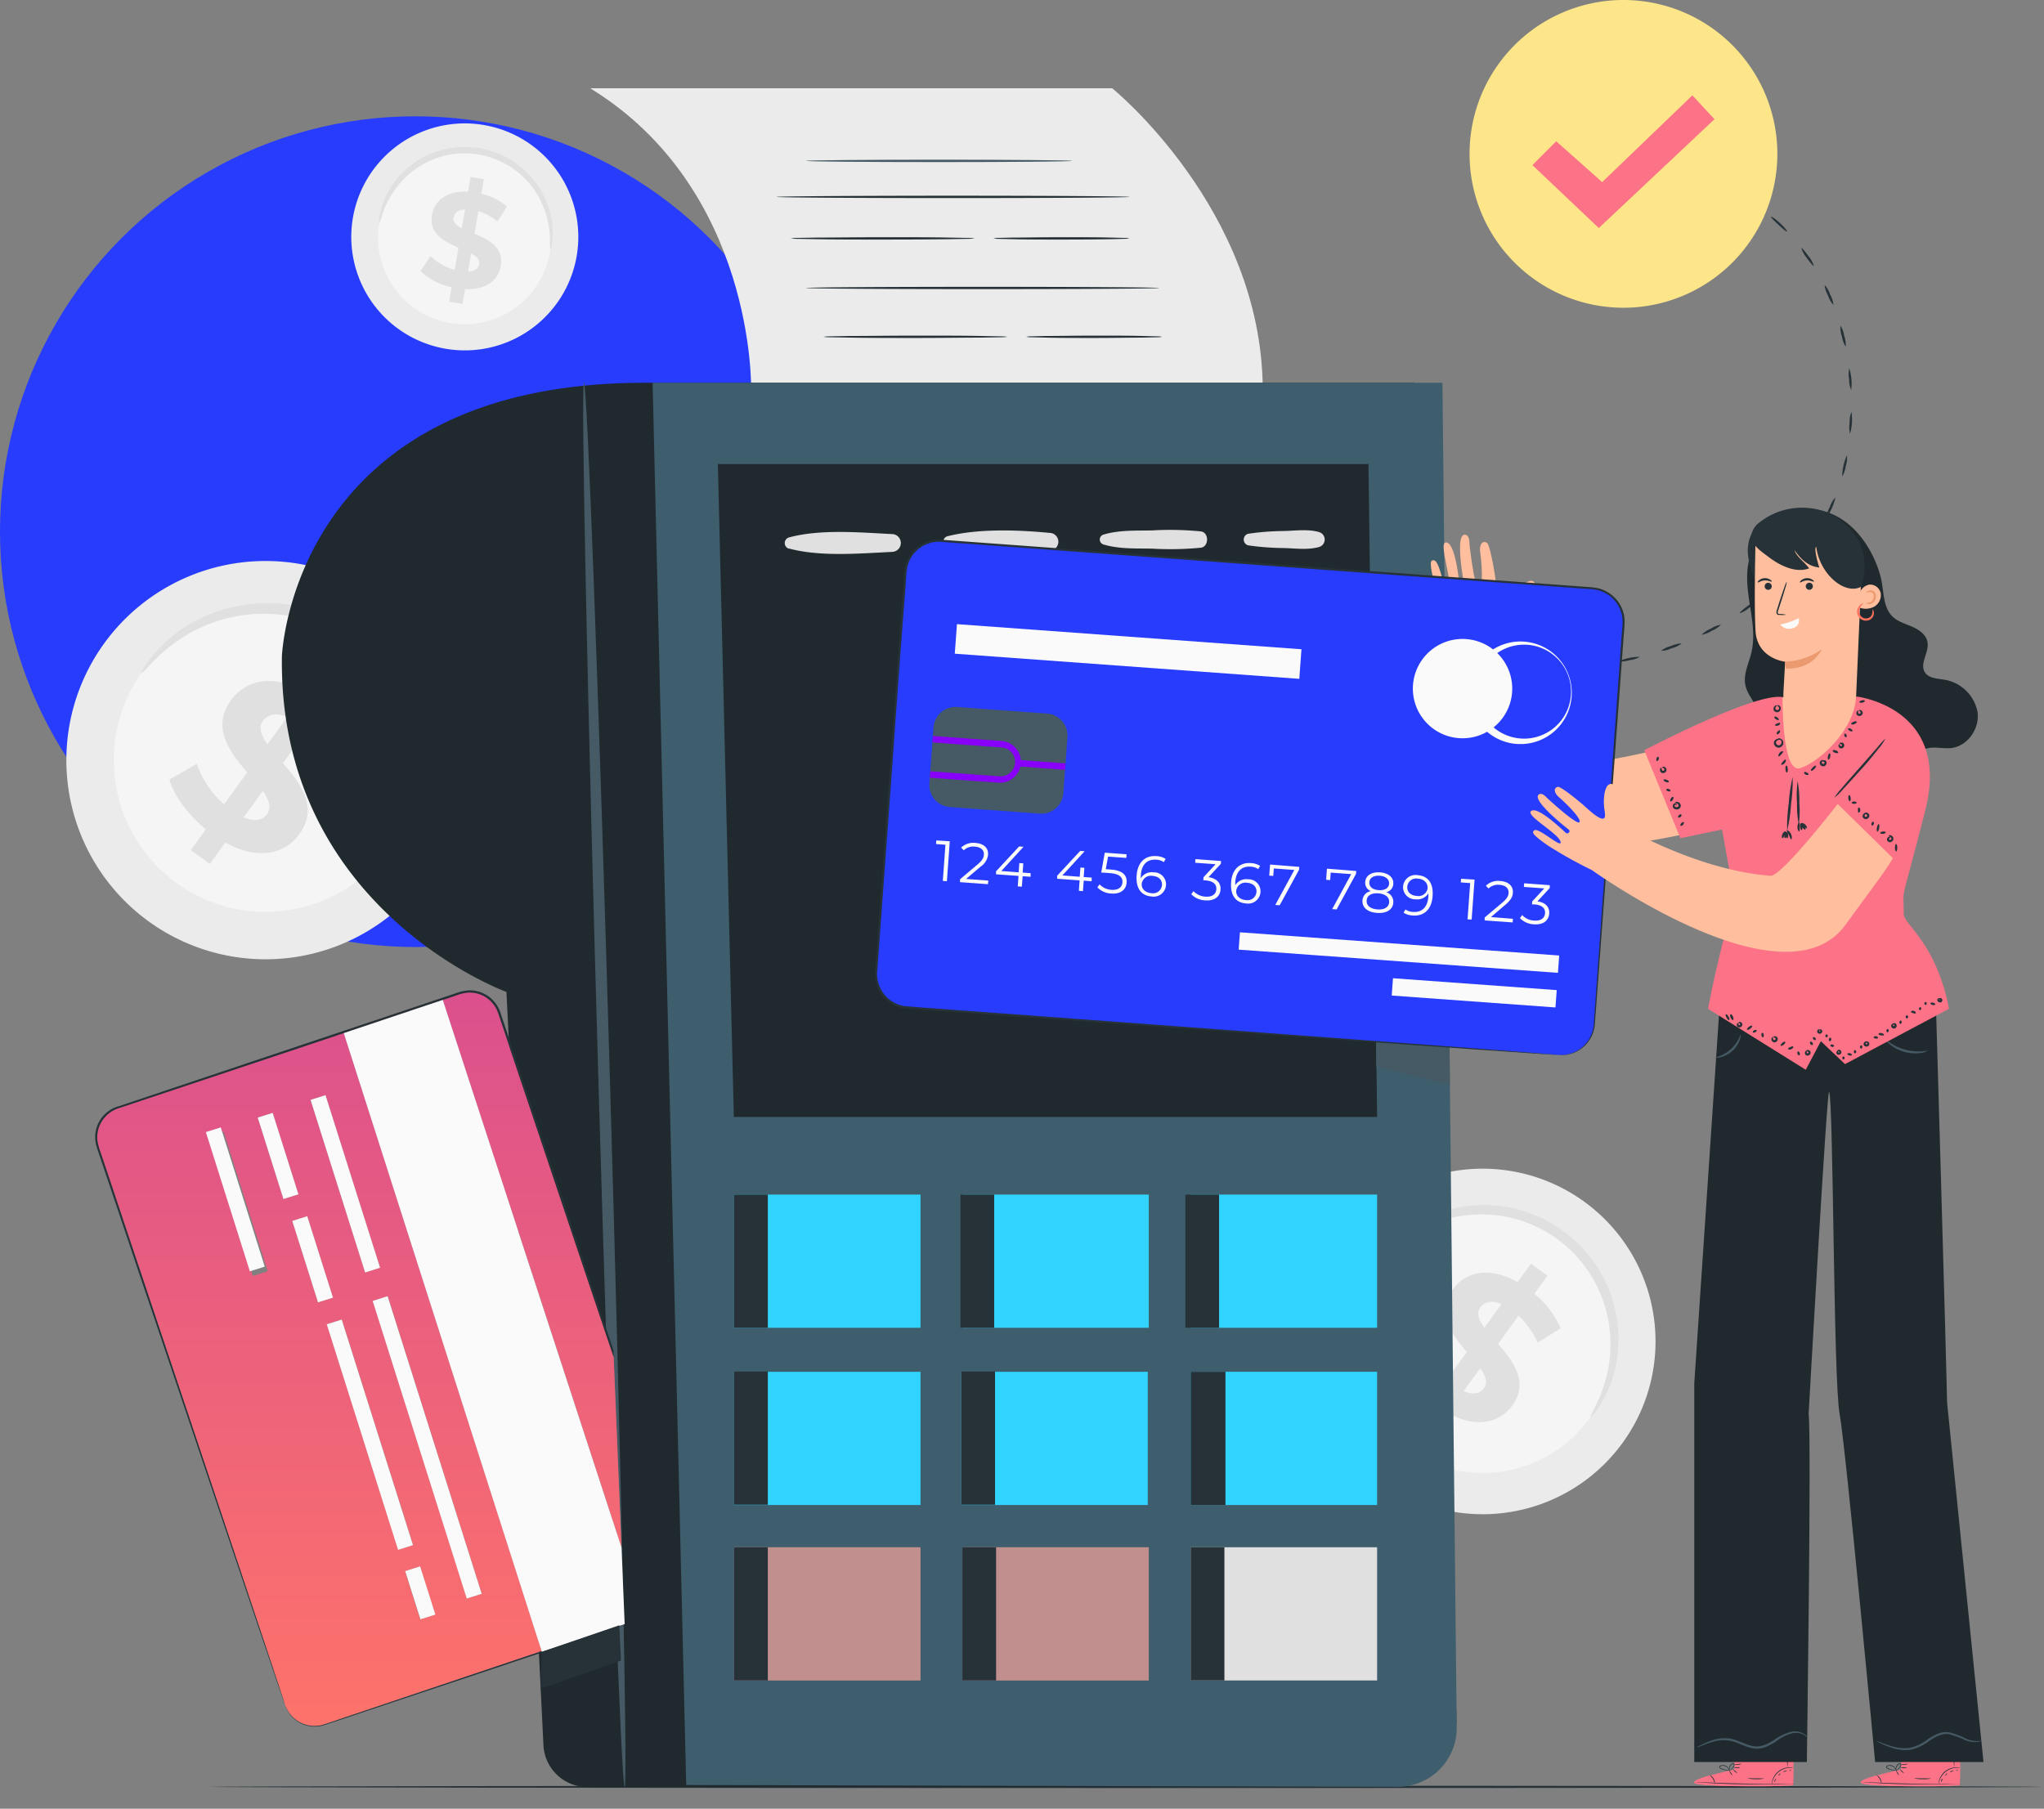 <svg width="87" height="77" fill="none" xmlns="http://www.w3.org/2000/svg"><rect width="100%" height="100%" fill="#808080" stroke="none"/><circle cx="17.683" cy="22.634" r="17.683" fill="#273CFD"/><path d="M18.105 37.42a8.478 8.478 0 1 1-1.727-11.85 8.468 8.468 0 0 1 1.727 11.85Z" fill="#EBEBEB"/><path d="M16.49 36.211a6.46 6.46 0 1 1-1.324-9.03 6.452 6.452 0 0 1 1.324 9.03Z" fill="#F5F5F5"/><path d="M16.609 36.049c-.033-.023.115-.265.329-.724.3-.643.498-1.328.588-2.031a6.398 6.398 0 0 0-.361-3.07 6.17 6.17 0 0 0-.379-.814 6.105 6.105 0 0 0-1.148-1.504 6.298 6.298 0 0 0-1.628-1.134 6.36 6.36 0 0 0-1.811-.568 6.543 6.543 0 0 0-2.543.117c-.47.122-.926.295-1.358.515a6.843 6.843 0 0 0-1.702 1.25c-.358.357-.535.58-.568.567-.032-.013.1-.278.424-.686a5.955 5.955 0 0 1 1.681-1.428 6.546 6.546 0 0 1 6.095-.208c.322.157.633.339.928.543a6.548 6.548 0 0 1 2.44 3.207 6.448 6.448 0 0 1 .28 3.275 5.979 5.979 0 0 1-.757 2.07c-.283.434-.486.64-.51.623Z" fill="#E0E0E0"/><path d="m9.593 35.869-.66.91-.813-.587.643-.885c-.77-.633-1.36-1.444-1.553-2.12l1.167-.667a4.04 4.04 0 0 0 1.16 1.72l.984-1.357c-.745-.874-1.535-1.906-.692-3.07.626-.861 1.79-1.147 3.181-.362l.654-.902.813.59-.643.885a4.564 4.564 0 0 1 1.292 1.702l-1.135.705c-.223-.5-.545-.95-.945-1.324l-1.002 1.383c.756.866 1.524 1.89.692 3.025-.604.842-1.753 1.126-3.143.354Zm1.794-4.185.838-1.155c-.5-.216-.843-.102-1.038.166-.195.269-.076.615.2.99Zm-.022 2.975c.206-.286.083-.611-.178-.987l-.815 1.123c.473.206.804.123.993-.136Z" fill="#E0E0E0"/><path d="M69.009 61.498a7.355 7.355 0 1 1-1.498-10.281 7.349 7.349 0 0 1 1.498 10.282Z" fill="#EBEBEB"/><path d="M67.608 60.45a5.605 5.605 0 1 1-8.989-6.7 5.605 5.605 0 0 1 8.989 6.7Z" fill="#F5F5F5"/><path d="M67.712 60.31c-.029-.022.1-.232.283-.63.261-.558.433-1.152.51-1.763a5.571 5.571 0 0 0-1.08-4.05 5.597 5.597 0 0 0-.557-.628 6.104 6.104 0 0 0-.667-.55 5.499 5.499 0 0 0-3.094-.99 5.655 5.655 0 0 0-1.43.169 5.77 5.77 0 0 0-2.658 1.531c-.31.31-.466.503-.492.483-.026-.021.087-.24.367-.594.405-.5.9-.92 1.46-1.239.387-.222.8-.398 1.229-.524a5.714 5.714 0 0 1 2.358-.17 5.865 5.865 0 0 1 1.7.516 5.845 5.845 0 0 1 1.524 1.067c.216.212.416.44.598.683.174.233.33.48.465.739.131.243.244.496.337.756.17.488.276.997.311 1.513.03.447.007.895-.07 1.335a5.185 5.185 0 0 1-.663 1.797c-.237.384-.412.561-.431.548Z" fill="#E0E0E0"/><path d="m61.624 60.152-.567.79-.707-.512.558-.77c-.668-.548-1.178-1.253-1.347-1.838l1.012-.578c.2.576.547 1.09 1.006 1.494l.855-1.18c-.645-.757-1.324-1.653-.6-2.663.543-.756 1.553-.997 2.76-.314l.567-.785.705.513-.558.77c.485.393.87.897 1.121 1.469l-.983.61a3.532 3.532 0 0 0-.813-1.15l-.87 1.202c.65.756 1.324 1.635.602 2.63-.54.736-1.536.981-2.74.312Zm1.557-3.63.726-1.003c-.435-.189-.732-.089-.902.144-.17.232-.065.535.176.858Zm-.021 2.58c.18-.247.072-.529-.155-.856l-.706.974c.409.18.698.108.86-.117Z" fill="#E0E0E0"/><path d="M24.536 10.955a4.831 4.831 0 1 1-9.505-1.74 4.831 4.831 0 0 1 9.505 1.74Z" fill="#EBEBEB"/><path d="M23.405 10.745a3.682 3.682 0 1 1-7.243-1.327 3.682 3.682 0 0 1 7.243 1.327Z" fill="#F5F5F5"/><path d="M23.426 10.632a2.027 2.027 0 0 1-.015-.454 3.91 3.91 0 0 0-.57-1.942 3.615 3.615 0 0 0-.998-1.053 3.515 3.515 0 0 0-.968-.48c-.181-.057-.366-.1-.552-.131a4.135 4.135 0 0 0-.568-.042 3.512 3.512 0 0 0-1.543.357 3.637 3.637 0 0 0-1.358 1.13 3.915 3.915 0 0 0-.567 1.068c-.034.147-.084.29-.15.427-.018-.154-.003-.31.044-.457.094-.413.264-.804.501-1.154a3.66 3.66 0 0 1 1.404-1.239 3.735 3.735 0 0 1 2.865-.22c.188.063.372.14.55.23.171.086.335.187.49.3a3.797 3.797 0 0 1 1.042 1.15c.146.255.263.526.347.808.12.405.165.829.13 1.25.004.155-.025.309-.084.452Z" fill="#E0E0E0"/><path d="m19.793 12.307-.107.633-.568-.096.104-.617a2.712 2.712 0 0 1-1.324-.69l.428-.635c.285.28.64.483 1.027.586l.16-.946c-.6-.259-1.263-.588-1.125-1.395.102-.598.624-1.037 1.534-.985l.106-.628.567.096-.106.617c.4.091.773.276 1.087.539l-.4.646c-.24-.2-.516-.35-.814-.442l-.164.96c.601.254 1.254.581 1.117 1.375-.102.592-.618 1.027-1.522.982Zm-.138-2.59.138-.801c-.312.017-.457.16-.49.348-.032.187.118.33.352.454Zm.74 1.527c.034-.19-.112-.333-.34-.458l-.133.777c.293-.015.442-.143.473-.321v.002Z" fill="#E0E0E0"/><path d="M87 76.07c0 .029-17.49.051-39.059.051s-39.06-.028-39.06-.05c0-.023 17.483-.05 39.06-.05s39.06.023 39.06.05Z" fill="#263238"/><path d="M31.97 16.536s.164-8.473-6.846-12.777h22.218s6.352 5.147 6.405 12.777H31.97Z" fill="#EBEBEB"/><path d="M45.648 6.849c0 .028-2.538.051-5.673.051-3.136 0-5.674-.023-5.674-.051 0-.028 2.538-.05 5.674-.05 3.135 0 5.673.023 5.673.05Z" fill="#455A64"/><path d="M48.072 8.383c0 .026-3.363.049-7.51.049-4.146 0-7.509-.023-7.509-.05 0-.026 3.363-.05 7.51-.05 4.146 0 7.509.022 7.509.05ZM49.335 12.26c0 .026-3.362.048-7.51.048-4.146 0-7.51-.022-7.51-.049 0-.026 3.362-.049 7.51-.049 4.15 0 7.51.023 7.51.05ZM41.487 10.147a1.785 1.785 0 0 1-.306.02l-.84.016c-.709.01-1.687.015-2.768.015-1.082 0-2.06 0-2.769-.015l-.84-.015a1.786 1.786 0 0 1-.306-.021c.102-.014.204-.02.307-.02l.84-.014c.709 0 1.686-.015 2.768-.015 1.081 0 2.06 0 2.768.015l.84.015c.102-.002.205.005.306.019ZM48.072 10.147a.983.983 0 0 1-.227.02l-.62.016c-.522.01-1.247.015-2.045.015-.798 0-1.522 0-2.044-.015l-.62-.015a1.005 1.005 0 0 1-.227-.021c.075-.014.15-.02.227-.02l.62-.014c.522 0 1.246-.015 2.044-.015s1.513 0 2.045.015l.62.015c.076-.002.152.005.227.019ZM42.881 14.337a1.838 1.838 0 0 1-.308.021l-.838.015c-.71 0-1.689.015-2.768.015-1.08 0-2.062 0-2.77-.015l-.839-.015a1.838 1.838 0 0 1-.308-.02c.102-.015.206-.021.309-.02l.837-.015c.71 0 1.689-.015 2.77-.015 1.082 0 2.06 0 2.77.015l.837.015a2.01 2.01 0 0 1 .308.02ZM49.465 14.337c-.074.016-.15.023-.226.021l-.62.015c-.524 0-1.247.015-2.045.015-.798 0-1.513 0-2.046-.015l-.62-.015a1.017 1.017 0 0 1-.227-.02c.075-.015.15-.021.227-.02l.62-.015c.524 0 1.246-.015 2.046-.015.8 0 1.513 0 2.044.015l.62.015c.077-.001.153.005.227.02Z" fill="#263238"/><path d="M27.427 16.296h32.78l1.785 56.788a2.904 2.904 0 0 1-2.907 2.993h-34.08a1.875 1.875 0 0 1-1.874-1.783l-1.575-32.066s-9.722-3.53-9.557-14.296c0 0 .442-11.636 15.428-11.636Z" fill="#20292D"/><path d="m29.207 75.99-1.43-59.694h33.619l.607 57.183a2.511 2.511 0 0 1-2.517 2.59l-30.279-.079Z" fill="#3E5E6D"/><path d="m30.555 19.755.68 27.795h27.381l-.369-27.795H30.555Z" fill="#20292D"/><path d="M33.585 23.352c1.337.361 3.025.208 4.398.142a.379.379 0 0 0 0-.757c-1.373-.068-3.063-.221-4.398.142a.25.25 0 0 0 0 .482v-.01ZM40.32 23.297c1.313.334 3.01.274 4.35.145a.378.378 0 1 0 0-.756c-1.34-.13-3.037-.19-4.35.145a.245.245 0 0 0 0 .467v-.001ZM46.966 23.178c.66.2 1.373.166 2.057.178.699.041 1.4.028 2.097-.04.342-.05.342-.645 0-.692a13.172 13.172 0 0 0-2.097-.042c-.684.012-1.398-.022-2.057.178a.218.218 0 0 0 0 .418ZM53.123 23.216c.498.072 1 .11 1.503.115.5.011 1.038.093 1.522-.045a.331.331 0 0 0 0-.634c-.484-.138-1.023-.056-1.522-.045-.503.004-1.005.043-1.503.117a.256.256 0 0 0 0 .492Z" fill="#E0E0E0"/><path d="M39.18 50.855h-7.934v5.671h7.934v-5.671Z" fill="#30D4FE"/><path d="M32.68 50.855h-1.434v5.671h1.435v-5.671Z" fill="#263238"/><path d="M48.896 50.855h-7.934v5.671h7.934v-5.671Z" fill="#30D4FE"/><path d="M42.316 50.855H40.88v5.671h1.436v-5.671Z" fill="#263238"/><path d="M58.614 50.855H50.68v5.671h7.935v-5.671Z" fill="#30D4FE"/><path d="M51.888 50.855h-1.435v5.671h1.435v-5.671Z" fill="#263238"/><path d="M58.614 58.4H50.68v5.671h7.935V58.4Z" fill="#30D4FE"/><path d="M52.158 58.4H50.68v5.671h1.48V58.4Z" fill="#263238"/><path d="M39.18 58.4h-7.934v5.671h7.934V58.4Z" fill="#30D4FE"/><path d="M32.68 58.389h-1.434v5.67h1.435v-5.67Z" fill="#263238"/><path d="M39.18 65.87h-7.934v5.67h7.934v-5.67Z" fill="#FF725E"/><path opacity=".3" d="M39.18 65.87h-7.934v5.67h7.934v-5.67Z" fill="#30D4FE"/><path d="M32.68 65.87h-1.434v5.67h1.435v-5.67Z" fill="#263238"/><path d="M48.853 58.4h-7.935v5.671h7.935V58.4Z" fill="#30D4FE"/><path d="M42.353 58.389h-1.435v5.67h1.435v-5.67Z" fill="#263238"/><path d="M48.896 65.87h-7.934v5.67h7.934v-5.67Z" fill="#FF725E"/><path opacity=".3" d="M48.896 65.87h-7.934v5.67h7.934v-5.67Z" fill="#30D4FE"/><path d="M42.397 65.87h-1.435v5.67h1.435v-5.67Z" fill="#263238"/><path d="M58.614 65.87H50.68v5.67h7.935v-5.67Z" fill="#E0E0E0"/><path d="M52.115 65.87h-1.436v5.67h1.436v-5.67Z" fill="#263238"/><path d="M26.588 76.077c-.136 0-.634-13.377-1.112-29.878-.479-16.5-.756-29.895-.62-29.899.136-.003.633 13.374 1.112 29.878.478 16.505.756 29.896.62 29.9ZM58.575 44.384v1.019l3.139.781-.017-1.571-3.123-.23Z" fill="#455A64"/><path d="M20.468 42.34a1.269 1.269 0 0 0-.54-.09 1.919 1.919 0 0 0-.541.133l-2.149.719-4.197 1.41-7.943 2.648c-.313.09-.583.292-.756.567-.172.27-.236.595-.18.91.035.156.08.31.136.46l.153.457.305.906c.398 1.196.787 2.358 1.165 3.485.756 2.25 1.452 4.35 2.093 6.257 1.275 3.826 2.31 6.923 3.026 9.064.355 1.07.63 1.9.819 2.458.09.282.162.496.21.641.047.146.067.22.067.22s.023.075.097.208a1.323 1.323 0 0 0 1.505.633c.412-.132.885-.299 1.42-.476l7.897-2.663-8.422-26.304 4.213-1.412 7.607 23.31-.332-8.109c-1.532-4.563-3.187-9.496-4.917-14.645a1.29 1.29 0 0 0-.736-.787ZM10.76 54.323l-1.88-5.949.637-.202 1.88 5.949-.637.202Zm1.305-3.277-1.097-3.468.637-.2 1.097 3.466-.637.202Zm1.47 4.399-1.094-3.468.637-.201 1.095 3.466-.637.203Zm.38.93.636-.202 3.036 9.602-.638.2-3.035-9.6Zm3.97 12.564-.648-2.052.637-.202.649 2.053-.638.2Zm2.623-1.09-.637.201-4.003-12.67.637-.2 4.003 12.67Zm-4.33-13.881-.638.2-2.322-7.343.637-.202 2.323 7.345Z" fill="#FF725E"/><path opacity=".3" d="M20.468 42.34a1.269 1.269 0 0 0-.54-.09 1.919 1.919 0 0 0-.541.133l-2.149.719-4.197 1.41-7.943 2.648c-.313.09-.583.292-.756.567-.172.27-.236.595-.18.91.035.156.08.31.136.46l.153.457.305.906c.398 1.196.787 2.358 1.165 3.485.756 2.25 1.452 4.35 2.093 6.257 1.275 3.826 2.31 6.923 3.026 9.064.355 1.07.63 1.9.819 2.458.09.282.162.496.21.641.047.146.067.22.067.22s.023.075.097.208a1.323 1.323 0 0 0 1.505.633c.412-.132.885-.299 1.42-.476l7.897-2.663-8.422-26.304 4.213-1.412 7.607 23.31-.332-8.109c-1.532-4.563-3.187-9.496-4.917-14.645a1.29 1.29 0 0 0-.736-.787ZM10.76 54.323l-1.88-5.949.637-.202 1.88 5.949-.637.202Zm1.305-3.277-1.097-3.468.637-.2 1.097 3.466-.637.202Zm1.47 4.399-1.094-3.468.637-.201 1.095 3.466-.637.203Zm.38.93.636-.202 3.036 9.602-.638.2-3.035-9.6Zm3.97 12.564-.648-2.052.637-.202.649 2.053-.638.2Zm2.623-1.09-.637.201-4.003-12.67.637-.2 4.003 12.67Zm-4.33-13.881-.638.2-2.322-7.343.637-.202 2.323 7.345Z" fill="url(#a)"/><path d="m23.061 70.323-.01-.03-7.896 2.662c-.535.178-1.008.344-1.42.477a1.323 1.323 0 0 1-1.506-.634c-.073-.132-.09-.21-.096-.208l.019.055a1.305 1.305 0 0 0 .526.65 1.324 1.324 0 0 0 1.062.163c.416-.13.889-.293 1.426-.47l9.064-3.026 2.15-.719.208-.106-3.527 1.186ZM12.065 72.37c-.047-.147-.12-.36-.21-.642-.19-.567-.463-1.395-.819-2.458-.713-2.14-1.747-5.238-3.025-9.064-.642-1.912-1.341-4.007-2.094-6.257-.378-1.125-.766-2.287-1.165-3.485l-.304-.906-.153-.458a3.52 3.52 0 0 1-.137-.46c-.056-.314.009-.639.18-.909.174-.276.443-.478.757-.567l7.942-2.648 4.198-1.407 2.148-.718c.173-.07.355-.115.54-.133a1.27 1.27 0 0 1 .997.4c.128.135.225.296.284.472 1.727 5.15 3.381 10.083 4.917 14.646l-.013-.306c-1.502-4.486-3.124-9.323-4.813-14.372a1.384 1.384 0 0 0-.792-.84 1.357 1.357 0 0 0-.581-.094 2.013 2.013 0 0 0-.567.136l-2.147.72-4.198 1.407-7.942 2.663a1.363 1.363 0 0 0-.995 1.562c.036.16.083.317.14.47.051.154.104.305.155.458.1.303.203.606.303.904.403 1.197.794 2.358 1.17 3.485l2.11 6.25 3.051 9.054c.363 1.067.643 1.892.834 2.459l.22.639.077.218s-.02-.074-.068-.22Z" fill="#263238"/><path d="m16.498 55.182-.636.201 4.004 12.669.637-.201-4.005-12.669ZM13.855 46.623l-.636.201 2.322 7.348.637-.201-2.323-7.348ZM11.606 47.377l-.636.2 1.095 3.468.637-.201-1.096-3.468ZM9.397 47.995l-.635.2 1.873 5.928.634-.2-1.872-5.928ZM17.882 66.684l-.636.2.649 2.053.636-.201-.649-2.052ZM13.077 51.775l-.637.202 1.096 3.467.637-.201-1.096-3.468ZM14.545 56.177l-.637.2 3.035 9.602.636-.2-3.034-9.602ZM14.633 43.982l8.419 26.31.01.03 3.526-1.181-.134-3.264-7.608-23.307-4.213 1.412Z" fill="#FAFAFA"/><path d="m23.014 71.894 3.419-1.203-.074-1.5-3.298 1.132-.047 1.571ZM66.121 28.365c0 .027-.105.044-.238.038-.132-.005-.234-.032-.232-.06.002-.029.108-.044.238-.038.13.006.234.032.233.06ZM67.973 28.285c-.145.062-.302.09-.46.086a1.123 1.123 0 0 1-.467-.014c.3-.089.616-.113.927-.072ZM69.807 27.959c-.136.079-.288.128-.444.145-.15.048-.309.065-.466.05.287-.127.597-.192.91-.19v-.005ZM71.575 27.394a1.136 1.136 0 0 1-.42.202 1.116 1.116 0 0 1-.453.11c.124-.097.267-.166.42-.203.142-.066.296-.103.453-.11ZM73.252 26.593c-.11.112-.243.2-.39.257-.13.087-.279.146-.434.172.11-.111.243-.2.39-.258.131-.087.28-.145.434-.17ZM74.797 25.563c.017.02-.138.16-.348.312a1.12 1.12 0 0 1-.404.232c-.015-.022.14-.162.348-.314.208-.15.387-.253.404-.23ZM76.163 24.303c.02.02-.112.19-.293.364-.182.174-.346.313-.363.293-.017-.021.111-.19.293-.363.181-.174.342-.318.363-.294ZM77.292 22.83c.025.013-.078.19-.225.409-.148.219-.286.378-.306.353.046-.15.123-.29.225-.41.147-.208.283-.367.306-.352ZM78.124 21.17a2.224 2.224 0 0 1-.378.85c.015-.155.063-.307.14-.444.05-.15.13-.289.238-.406ZM78.615 19.381c.014.157-.004.315-.054.464-.02.156-.07.307-.152.442.004-.313.074-.622.206-.906ZM78.805 17.534c.047.31.027.625-.06.926a1.135 1.135 0 0 1-.018-.465c-.006-.157.02-.314.078-.461ZM78.712 15.68c.093.3.121.615.081.925-.06-.145-.09-.3-.089-.457a1.155 1.155 0 0 1 .008-.467ZM78.335 13.861c.084.134.139.283.161.439.053.148.075.306.064.463a1.156 1.156 0 0 1-.16-.438 1.166 1.166 0 0 1-.065-.464ZM77.662 12.13c.105.118.185.256.233.405.079.137.127.29.142.447a1.186 1.186 0 0 1-.233-.407 1.142 1.142 0 0 1-.142-.444ZM76.671 10.56c.021-.018.157.14.307.351.102.12.179.258.225.409-.023.015-.161-.144-.307-.352a1.147 1.147 0 0 1-.225-.409ZM75.384 9.229c.017-.021.189.092.378.268.189.176.318.342.299.361-.02.02-.178-.115-.365-.29-.188-.173-.33-.319-.312-.34ZM74.228 8.43c.013-.023.116.013.227.081.112.069.19.142.176.165-.013.023-.117-.013-.227-.08-.11-.066-.191-.141-.176-.166Z" fill="#263238"/><path d="M69.1 13.101A6.55 6.55 0 1 0 69.1 0a6.55 6.55 0 0 0 0 13.101Z" fill="#FDE589"/><path d="m65.225 7.029 1.014-1.014 1.955 1.738 3.839-3.693.942 1.014-4.925 4.635-2.825-2.68Z" fill="#FC7387"/><path d="M74.682 23.258c-.391.652-.352 1.471-.242 2.226.11.754.28 1.524.112 2.269-.112.49-.379.98-.25 1.465.085.346.344.619.473.946.189.473.081.998.019 1.501-.063.503-.059 1.065.274 1.445.414.473 1.176.452 1.743.19.568-.264 1.018-.73 1.544-1.073.525-.342 1.21-.567 1.775-.295.261.125.486.348.774.378.402.03.72-.338 1.11-.446.334-.09.692.02 1.036-.019.701-.078 1.22-.834 1.121-1.532a1.719 1.719 0 0 0-1.422-1.378c-.297-.05-.654-.057-.817-.31-.242-.379.19-.853.108-1.29-.053-.314-.352-.524-.645-.652-.293-.13-.616-.214-.843-.437-.407-.397-.361-1.048-.486-1.604-.206-.915-1.063-2.79-2.927-2.973" fill="#20292D"/><path d="M73.818 75.337 73.854 74l2.502.051-.032 1.954h-.155c-.69.025-3.516.076-3.972-.074-.514-.16 1.621-.596 1.621-.596Z" fill="#FC7387"/><path d="M75.418 75.966a.862.862 0 0 1 .917-.696l-.013.698-.904-.002Z" fill="#FC7387"/><path d="M72.774 75.584s-.756.2-.658.325c.098.125 2.946.19 4.207.095v-.055l-3.33-.038s-.073-.318-.219-.327Z" fill="#FC7387"/><path d="M76.36 75.947H76.192l-.454.011h-1.501c-.587 0-1.118-.032-1.502-.052l-.454-.029-.123-.01h-.043H72.282l.456.018c.378.015.913.034 1.5.045.586.011 1.115.013 1.5.011h.621v.006Z" fill="#263238"/><path d="M72.99 75.95a1.072 1.072 0 0 0-.082-.219 1.08 1.08 0 0 0-.15-.177c.076.03.14.088.177.162a.344.344 0 0 1 .055.235ZM73.735 75.59s-.042-.04-.078-.096c-.036-.057-.058-.11-.05-.114.007-.004.04.04.077.097.036.056.058.11.05.113ZM73.939 75.488s-.043-.021-.087-.06c-.043-.04-.072-.078-.066-.084.005-.006.045.02.087.06.041.04.072.078.066.084ZM74.072 75.253c0 .01-.06.015-.131.015-.072 0-.13 0-.13-.017a.293.293 0 0 1 .13-.013.31.31 0 0 1 .13.015ZM74.119 75.088a.253.253 0 0 1-.146.04.24.24 0 0 1-.15-.024.886.886 0 0 1 .148 0 .61.61 0 0 1 .148-.016Z" fill="#263238"/><path d="M73.646 75.37a.462.462 0 0 1-.16 0 1.049 1.049 0 0 1-.171-.042.511.511 0 0 1-.096-.041.093.093 0 0 1-.04-.051.065.065 0 0 1 .026-.065.297.297 0 0 1 .413.203v.043a.438.438 0 0 0-.07-.138.28.28 0 0 0-.137-.092.248.248 0 0 0-.189.009c-.026.019-.017.05.012.066a1.058 1.058 0 0 0 .253.087c.106.015.159.015.159.021Z" fill="#263238"/><path d="M73.612 75.377a.16.16 0 0 1-.015-.111.247.247 0 0 1 .049-.12.159.159 0 0 1 .136-.079.066.066 0 0 1 .047.076.19.19 0 0 1-.028.07.541.541 0 0 1-.078.096.242.242 0 0 1-.094.065s.034-.029.08-.08a.487.487 0 0 0 .067-.094c.023-.034.04-.095 0-.102-.04-.008-.083.034-.107.066a.243.243 0 0 0-.048.104.747.747 0 0 0-.01.11ZM76.322 75.263s-.07-.01-.19 0a.784.784 0 0 0-.665.51c-.04.106-.045.178-.051.178a.19.19 0 0 1 0-.051.756.756 0 0 1 .715-.658.885.885 0 0 1 .136 0c.038.013.057.019.055.02ZM76.084 74.217c.014.17.018.343.01.514.005.171 0 .342-.018.513a4.635 4.635 0 0 1-.011-.513 4.507 4.507 0 0 1 .019-.514ZM75.108 75.714c-.12.026-.244.036-.367.029a1.469 1.469 0 0 1-.365-.036c0-.01.164 0 .367 0 .202 0 .363.007.365.007Z" fill="#263238"/><path d="M75.597 75.726s-.013.034-.032.07c-.019.036-.026.072-.036.07-.01-.002-.011-.04.01-.082.02-.041.053-.07.058-.058ZM75.786 75.499s-.01.032-.037.056c-.027.025-.051.042-.057.036-.006-.005.01-.032.036-.056.026-.025.053-.042.058-.036ZM76.053 75.399c0 .01-.035 0-.072.02-.035.021-.064.03-.07.025-.005-.005.016-.04.061-.055.046-.015.083.002.081.01ZM76.242 75.353s-.011.021-.032.029c-.02.007-.041 0-.043 0-.002 0 .011-.021.032-.029.02-.007.04-.007.043 0Z" fill="#263238"/><path d="M80.915 75.337 80.95 74l2.5.051-.032 1.954h-.156c-.69.025-3.513.076-3.97-.074-.513-.16 1.622-.596 1.622-.596Z" fill="#FC7387"/><path d="M82.513 75.966a.866.866 0 0 1 .33-.525.833.833 0 0 1 .589-.17l-.015.697-.904-.002Z" fill="#FC7387"/><path d="M79.871 75.584s-.756.2-.66.325c.097.125 2.947.19 4.208.095v-.055l-3.332-.038s-.07-.318-.216-.327Z" fill="#FC7387"/><path d="M83.457 75.947H83.29l-.456.011h-1.501c-.586 0-1.118-.032-1.5-.052l-.455-.029-.123-.01h-.044H79.38l.454.018a63.704 63.704 0 0 0 3.001.057h.623v.005Z" fill="#263238"/><path d="M80.085 75.95a.994.994 0 0 0-.08-.219 1.075 1.075 0 0 0-.15-.177.402.402 0 0 1 .23.397ZM80.832 75.59s-.042-.04-.076-.096c-.034-.057-.058-.11-.05-.114.007-.004.04.04.075.097.034.056.05.11.05.113ZM81.036 75.488s-.045-.021-.087-.06c-.042-.04-.072-.078-.066-.084.005-.006.043.02.087.06.043.04.072.078.066.084ZM81.168 75.253c0 .01-.058.015-.13.015-.072 0-.13 0-.13-.017a.293.293 0 0 1 .13-.013.31.31 0 0 1 .13.015ZM81.21 75.088a.271.271 0 0 1-.147.04.24.24 0 0 1-.15-.024.908.908 0 0 1 .148 0 .625.625 0 0 1 .149-.016Z" fill="#263238"/><path d="M80.75 75.37a.467.467 0 0 1-.16 0 1.049 1.049 0 0 1-.17-.042.48.48 0 0 1-.099-.041.089.089 0 0 1-.038-.051.068.068 0 0 1 .025-.064.295.295 0 0 1 .363.094.272.272 0 0 1 .051.108.097.097 0 0 1 0 .043.424.424 0 0 0-.072-.138.286.286 0 0 0-.134-.092.254.254 0 0 0-.19.009c-.024.019-.014.05.012.066a1.01 1.01 0 0 0 .255.087c.095.015.157.015.157.021Z" fill="#263238"/><path d="M80.709 75.378a.153.153 0 0 1-.017-.112.274.274 0 0 1 .047-.117.158.158 0 0 1 .134-.08.066.066 0 0 1 .05.076.157.157 0 0 1-.03.07.465.465 0 0 1-.078.097.243.243 0 0 1-.093.064s.032-.028.078-.08a.577.577 0 0 0 .07-.094c.022-.034.037-.094 0-.102-.038-.007-.082.034-.108.066a.295.295 0 0 0-.047.104.589.589 0 0 0-.006.108ZM83.419 75.263s-.072-.01-.19 0a.817.817 0 0 0-.406.158.827.827 0 0 0-.259.352c-.04.106-.045.178-.051.178a.151.151 0 0 1 0-.051.756.756 0 0 1 .713-.658.936.936 0 0 1 .138 0c.02.003.038.01.055.02ZM83.18 74.217c.014.17.018.343.012.514.003.171-.003.342-.019.513a4.114 4.114 0 0 1-.011-.513 4.053 4.053 0 0 1 .019-.514ZM82.203 75.714c-.12.026-.243.036-.365.029a1.44 1.44 0 0 1-.365-.036c0-.01.164 0 .365 0 .2 0 .365.007.365.007Z" fill="#263238"/><path d="M82.692 75.726s-.013.034-.03.07c-.017.036-.028.072-.036.07-.007-.002-.011-.04 0-.082.012-.041.063-.07.066-.058ZM82.884 75.499s-.012.032-.038.056c-.027.025-.053.042-.059.036-.005-.005.012-.032.038-.056.026-.025.051-.042.059-.036ZM83.148 75.399c0 .01-.034 0-.072.02-.037.021-.062.03-.07.025-.007-.005.015-.04.06-.055.046-.015.086.002.082.01ZM83.337 75.353s-.01.021-.032.029c-.02.007-.04 0-.043 0-.004 0 .013-.021.034-.029.02-.007.04-.007.041 0Z" fill="#263238"/><path d="m73.313 41.024-1.199 17.872v16.117h4.792s.202-13.899.075-14.808c0 0 .783-13.922.872-13.724.19.407.178 12.241.447 13.706.268 1.466 1.512 14.826 1.512 14.826h4.613l-1.551-15.317c-.032-1.846-.507-18.054-.507-18.054l-9.054-.618Z" fill="#20292D"/><path d="M84.32 74.098a.339.339 0 0 1-.177.062 1.042 1.042 0 0 1-.507-.083 3.31 3.31 0 0 0-.694-.25c-.27-.04-.552.103-.82.282a1.984 1.984 0 0 1-.846.39 1.766 1.766 0 0 1-.756-.093 4.136 4.136 0 0 1-.473-.189.6.6 0 0 1-.16-.093c0-.017.247.099.652.22.234.072.482.095.726.068a1.94 1.94 0 0 0 .803-.379c.135-.09.278-.168.428-.23a.918.918 0 0 1 .458-.057c.248.058.488.148.714.267.15.07.312.108.477.108.111-.004.172-.033.176-.023ZM76.946 73.986a1.331 1.331 0 0 0-.151-.123.724.724 0 0 0-.505-.076 2.082 2.082 0 0 0-.704.354c-.135.09-.278.168-.427.23a.994.994 0 0 1-.528.063c-.363-.062-.65-.251-.945-.316a1.525 1.525 0 0 0-.776.034c-.434.13-.69.265-.697.246a.774.774 0 0 1 .174-.102c.162-.084.33-.155.504-.212.263-.09.544-.109.816-.055.308.067.599.254.932.309.333.055.637-.117.889-.274.22-.164.472-.281.739-.345a.74.74 0 0 1 .54.112c.063.035.111.09.139.155ZM82.044 44.73a.602.602 0 0 1-.28.095 1.702 1.702 0 0 1-1.344-.379c-.14-.119-.203-.215-.19-.223a2.157 2.157 0 0 0 1.818.501l-.004.006ZM74.088 44.032c.012 0 .012.097-.037.237a1.178 1.178 0 0 1-.834.745c-.146.032-.239.02-.239.01a1.535 1.535 0 0 0 1.11-.992Z" fill="#455A64"/><path d="m72.922 35.11-.965-3.534s-4.538 1.182-4.827.815c-1.647-2.037-2.48-4.835-2.739-5.84.036-.143.085-.311.152-.508.057-.168.143-.326.253-.465.13-.178.284-.337.458-.473a.205.205 0 0 0-.06-.378c-.19-.014-.666.274-1.024.82-.357.547-.465-.474-.51-.845-.046-.37-.244-1.513-.37-1.594-.188-.112-.338.064-.283.435.055.37.14 1.494-.057 1.513-.196.019-.404-1.891-.404-1.891s.02-.413-.208-.403c-.414.017-.042 2.018 0 2.209.028.13-.19.155-.208.01-.02-.143-.167-1.89-.587-1.89-.323.011.29 1.649.118 2.029-.172.38-.339-1.29-.647-1.267-.113 0-.199.03.036.976.198.674.431 1.336.7 1.985h-.017s1.683 9.875 6.05 9.323c4.65-.575 5.139-1.027 5.139-1.027Z" fill="#FFBE9D"/><path d="m66.331 44.908-27.716-2.017a1.426 1.426 0 0 1-1.324-1.527l1.24-17.028a1.425 1.425 0 0 1 1.526-1.324l27.727 2.023a1.428 1.428 0 0 1 1.323 1.526l-1.24 17.03a1.424 1.424 0 0 1-1.536 1.317Z" fill="#273CFD"/><path d="M66.331 44.908c.085.005.17.005.254 0a1.4 1.4 0 0 0 1.078-.717c.098-.175.157-.37.174-.57l.117-1.657.756-10.546.252-3.497c.023-.302.043-.61.066-.919.023-.308.076-.626-.023-.92a1.356 1.356 0 0 0-.53-.744 1.417 1.417 0 0 0-.423-.204 2.461 2.461 0 0 0-.476-.063l-8.36-.603-19.155-1.401a1.381 1.381 0 0 0-1.412.957 2.49 2.49 0 0 0-.083.612l-.19 2.5a706.222 706.222 0 0 0-.355 4.887l-.677 9.237c-.05.358.04.72.25 1.014.206.289.517.487.866.552.705.07 1.42.108 2.116.165l4.056.297 7.284.537 10.545.782 2.864.22.757.064.253.023s-.085 0-.253-.013l-.757-.05-2.866-.198-10.549-.756-7.278-.519-4.058-.293c-.698-.055-1.4-.09-2.126-.162a1.464 1.464 0 0 1-.922-.587 1.513 1.513 0 0 1-.267-1.072l.671-9.24.354-4.886c.06-.828.123-1.661.189-2.5.003-.214.032-.428.087-.635a1.475 1.475 0 0 1 1.513-1.025l19.154 1.4 8.358.612c.166.006.33.028.492.066.16.046.312.12.448.216.273.19.473.467.567.787.046.155.064.318.055.48 0 .159-.02.312-.032.469l-.068.919c-.088 1.215-.174 2.38-.257 3.494l-.785 10.547-.125 1.654a1.43 1.43 0 0 1-1.284 1.296 1.17 1.17 0 0 1-.189 0l-.076-.01Z" fill="#263238"/><path d="M64.363 29.434a2.115 2.115 0 1 1-4.217-.321 2.115 2.115 0 0 1 4.217.32Z" fill="#FAFAFA"/><path d="M64.796 31.676h-.16a2.184 2.184 0 1 1 .16 0Zm0-4.23a2 2 0 1 0 .147 0h-.147ZM40.426 35.814l-.123 1.702-.173-.013.111-1.541-.399-.029.011-.155.573.036ZM42.066 37.487l-.014.155-1.189-.087v-.123l.756-.639c.205-.176.25-.285.258-.402.015-.19-.116-.328-.379-.347a.568.568 0 0 0-.476.156l-.115-.116a.758.758 0 0 1 .618-.198c.344.024.55.215.53.499a.708.708 0 0 1-.318.51l-.617.524.946.068ZM43.866 37.327l-.338-.025-.035.446-.174-.013.033-.446-.957-.068v-.127l.981-1.059.19.013-.946 1.033.737.055.029-.394.17.012-.028.393.338.025v.155ZM46.466 37.516l-.338-.025-.034.446-.174-.013.032-.444-.957-.07v-.127l.982-1.059.189.015-.946 1.03.738.056.028-.394.17.014-.03.391.34.025v.155ZM47.953 37.571c-.021.29-.239.5-.653.469a.867.867 0 0 1-.592-.263l.095-.13a.741.741 0 0 0 .507.234c.287.021.45-.11.465-.316.015-.206-.11-.363-.541-.395l-.361-.026.15-.844.928.068-.012.155-.775-.056-.098.535.219.017c.51.036.69.251.668.552ZM49.63 37.686a.528.528 0 0 1-.617.479c-.451-.033-.673-.364-.633-.899.042-.576.378-.854.84-.82a.78.78 0 0 1 .395.12l-.081.137a.598.598 0 0 0-.324-.104c-.367-.027-.618.189-.652.65v.14a.541.541 0 0 1 .539-.253.513.513 0 0 1 .533.55Zm-.172 0c.017-.223-.138-.378-.4-.397a.394.394 0 0 0-.462.338c-.015.19.128.379.421.398a.379.379 0 0 0 .44-.346v.007ZM51.95 37.875c-.02.283-.242.486-.652.456a.876.876 0 0 1-.594-.263l.095-.13c.133.14.316.224.51.234.282.019.447-.1.462-.31.015-.21-.12-.348-.433-.379l-.121-.01.009-.128.513-.554-.868-.062.01-.155 1.092.08-.01.122-.523.567c.363.055.53.26.51.532ZM53.652 37.98a.529.529 0 0 1-.618.481c-.45-.032-.673-.363-.634-.898.042-.567.379-.855.84-.82a.78.78 0 0 1 .395.12l-.081.137a.583.583 0 0 0-.324-.104c-.366-.027-.618.189-.652.65v.14a.541.541 0 0 1 .539-.253.513.513 0 0 1 .535.546Zm-.172 0c.017-.224-.138-.379-.399-.398a.394.394 0 0 0-.463.339c-.015.189.128.378.421.397a.379.379 0 0 0 .441-.346v.007ZM55.303 36.904l-.01.122-.824 1.513-.19-.013.812-1.49-.872-.064-.024.317-.172-.011.036-.473 1.244.099ZM57.725 37.079l-.009.125-.824 1.512-.19-.013.81-1.49-.872-.064-.023.318-.172-.014.034-.473 1.246.099ZM59.304 38.426c-.02.3-.289.467-.694.438-.404-.028-.64-.234-.618-.535a.426.426 0 0 1 .357-.393.378.378 0 0 1-.24-.392c.021-.276.269-.43.628-.406.36.024.586.217.567.493a.378.378 0 0 1-.298.352.43.43 0 0 1 .298.443Zm-.177-.016c.015-.21-.156-.353-.456-.378-.3-.024-.486.095-.501.305-.015.21.151.353.452.378.3.024.49-.095.505-.305Zm-.447-.516c.265.02.431-.089.445-.272.013-.184-.146-.322-.4-.339-.253-.017-.427.085-.44.275-.013.189.133.32.395.336ZM60.976 38.155c-.041.576-.378.855-.84.82a.795.795 0 0 1-.395-.12l.08-.137c.096.065.209.102.325.104.365.027.617-.189.65-.652v-.138a.544.544 0 0 1-.54.253.515.515 0 0 1-.535-.55.53.53 0 0 1 .618-.478c.46.032.68.363.637.898Zm-.215-.356c.013-.189-.129-.378-.422-.395a.38.38 0 0 0-.44.338c-.018.224.137.379.398.398a.392.392 0 0 0 .47-.34h-.006ZM62.763 37.446l-.125 1.702-.174-.011.112-1.541-.399-.03.011-.156.575.036ZM64.395 39.114l-.011.155-1.19-.085v-.125l.757-.639c.204-.174.25-.285.259-.403.013-.189-.115-.327-.378-.346a.582.582 0 0 0-.477.155l-.11-.12a.757.757 0 0 1 .619-.2c.344.025.55.216.53.5-.012.163-.075.304-.318.51l-.617.526.936.072ZM65.94 38.895c-.02.281-.242.486-.65.455a.878.878 0 0 1-.596-.263l.094-.132a.736.736 0 0 0 .513.235c.28.02.444-.099.461-.309.017-.21-.119-.348-.435-.378h-.12l.009-.128.514-.554-.868-.063.012-.155 1.089.08v.122l-.524.568c.354.045.522.25.501.522ZM52.776 39.69l-.053.738 13.589.988.053-.738-13.589-.988ZM59.29 41.645l-.053.737 6.969.507.054-.738-6.97-.506Z" fill="#FAFAFA"/><path d="m44.567 30.378-3.83-.28a.938.938 0 0 0-1.004.868l-.174 2.387a.938.938 0 0 0 .867 1.004l3.83.28a.938.938 0 0 0 1.004-.868l.175-2.388a.938.938 0 0 0-.868-1.003Z" fill="#455A64"/><path d="m39.58 33.108.02-.273 2.935.214a.618.618 0 0 0 .327-1.17.617.617 0 0 0-.238-.06l-2.935-.213.019-.274 2.937.214a.89.89 0 0 1-.129 1.775l-2.937-.213Z" fill="#8900FA"/><path d="m43.34 32.351-.02.273 2.014.149.02-.274-2.014-.148Z" fill="#8900FA"/><path d="m55.395 27.64-14.664-1.069-.092 1.258 14.664 1.07.092-1.259Z" fill="#FAFAFA"/><path d="M74.875 22.26a1.686 1.686 0 0 0-.478 1.312c.041.48.197.944.455 1.352" fill="#263238"/><path d="m79.003 29.651.257-5.924-2.377-1.8-2.16 1.055s-.071 2.711 0 3.887c.073 1.177 1.258 1.301 1.258 1.301s-.034.649-.072 1.324a1.551 1.551 0 0 0 2.576 1.24 1.55 1.55 0 0 0 .518-1.083Z" fill="#FFBE9D"/><path d="M75.11 24.96a.151.151 0 1 0 .302 0 .151.151 0 0 0-.302 0ZM74.815 24.795c.019.02.13-.075.29-.085.162-.01.284.07.302.05.017-.021-.012-.046-.065-.084a.389.389 0 0 0-.242-.062.378.378 0 0 0-.23.092c-.05.042-.065.08-.055.09ZM76.86 24.96a.149.149 0 0 0 .15.149.151.151 0 1 0-.15-.15ZM76.611 24.795c.019.02.13-.075.291-.085.161-.01.284.07.301.05.017-.021-.011-.046-.064-.084a.392.392 0 0 0-.242-.062.388.388 0 0 0-.233.092c-.047.042-.062.08-.053.09Z" fill="#263238"/><path d="M76.56 26.317c-.247.125-.51.216-.783.269a.458.458 0 0 0 .537.153.331.331 0 0 0 .246-.422Z" fill="#FAFAFA"/><path d="M75.981 28.17a2.93 2.93 0 0 0 1.559-.526s-.354.865-1.532.816l-.027-.29Z" fill="#EB996E"/><path d="M76.025 26.17a1.13 1.13 0 0 0-.265-.032c-.042 0-.081 0-.09-.038a.232.232 0 0 1 .024-.132l.11-.335c.077-.24.143-.456.189-.615a.97.97 0 0 0 .058-.26 1.14 1.14 0 0 0-.102.245c-.057.155-.13.378-.208.61l-.106.338a.264.264 0 0 0-.015.168.095.095 0 0 0 .068.058.234.234 0 0 0 .07 0c.089.01.179.008.267-.007Z" fill="#263238"/><path d="M79.086 25.833a1.424 1.424 0 0 1 .065-.58.54.54 0 0 1 .421-.366.463.463 0 0 1 .479.378.567.567 0 0 1-.291.568.756.756 0 0 1-.655.017" fill="#FFBE9D"/><path d="M79.43 25.661c0-.013.063.017.146-.01a.261.261 0 0 0 .176-.25.188.188 0 0 0-.042-.156.19.19 0 0 0-.128-.038c-.087 0-.15.03-.155.017-.006-.013.04-.055.145-.085a.231.231 0 0 1 .19.038.27.27 0 0 1 .08.233.38.38 0 0 1-.086.219.28.28 0 0 1-.174.09c-.108.012-.163-.05-.151-.058Z" fill="#EB996E"/><path d="M74.74 22.375c-.521.648.175 1.057.521 1.323.267.208 1.053.757 1.743.498-.244-.328-.521-.471-.63-.783.282.397.58.697 1.064.747-.097-.282-.233-.855-.13-.878.13 1.12 1.179 2.061 1.901 1.702a2.395 2.395 0 0 0-.223-2.16 2.723 2.723 0 0 0-1.847-1.178 2.927 2.927 0 0 0-2.398.72" fill="#263238"/><path d="M79.697 25.941c0-.011.089.074.053.235a.316.316 0 0 1-.174.213.379.379 0 0 1-.34-.013.396.396 0 0 1-.19-.286.378.378 0 0 1 .069-.266c.094-.129.2-.142.2-.133 0 .01-.078.053-.142.17a.323.323 0 0 0 .106.43.3.3 0 0 0 .254.017.262.262 0 0 0 .145-.153.555.555 0 0 0 .019-.214Z" fill="#FF725E"/><path d="m71.522 35.683 1.774-.368.539 2.983a47.555 47.555 0 0 0-1.135 4.649l4.16 2.596.642-1.218 1.027.976 4.426-2.354c-.546-2.837-1.927-3.578-1.927-4.04 0-1.323-.189-.037.921-4.423 1.11-4.385-2.94-4.833-2.94-4.833s.09.613-3.132.028c-1.18-.213-5.89 2.26-5.89 2.26l1.535 3.744Z" fill="#FC7387"/><path d="M75.872 29.68s-.038 3.245.735 3.025c.774-.22 2.332-1.605 2.396-3.061l-3.131.036Z" fill="#FFBE9D"/><path d="M76.068 35.366c-.01-.384.013-.769.067-1.15.022-.382.078-.761.166-1.134a6.9 6.9 0 0 1-.068 1.152 6.61 6.61 0 0 1-.165 1.132ZM76.562 35.103a4.369 4.369 0 0 1-.074-.921 4.453 4.453 0 0 1 .025-.925c.057.305.081.614.073.923a4.16 4.16 0 0 1-.024.923ZM75.868 35.684c-.026 0-.045-.084 0-.176.045-.093.12-.134.136-.114.017.021-.013.082-.045.154-.032.071-.063.138-.091.136Z" fill="#263238"/><path d="M75.974 35.683c-.027 0-.036-.068-.023-.142.013-.073.05-.126.076-.12.026.005.036.067.022.141-.013.074-.049.127-.075.121Z" fill="#263238"/><path d="M76.074 35.685c-.026 0-.055-.055-.062-.128-.008-.074.009-.135.037-.137.029-.001.055.055.06.127.007.072-.005.134-.035.138Z" fill="#263238"/><path d="M76.238 35.736c-.028 0-.049-.094-.098-.189-.05-.094-.106-.178-.087-.2.019-.023.12.034.178.158.058.125.034.233.007.231ZM76.58 35.394c-.024.01-.075-.072-.075-.189s.051-.189.076-.189c.024 0 .022.089.022.19 0 .1.004.179-.022.188ZM76.683 35.341c-.027 0-.055-.06-.062-.14-.008-.08 0-.147.035-.15.036-.001.055.061.063.14.008.08-.01.148-.036.15Z" fill="#263238"/><path d="M76.844 35.315c-.021.017-.08-.023-.13-.089-.052-.066-.076-.132-.054-.148.023-.015.08.023.13.087.052.065.07.133.054.15Z" fill="#263238"/><path d="M76.897 35.262c-.025.011-.072-.038-.133-.091-.06-.053-.113-.093-.104-.12.01-.026.095-.022.17.046.076.068.091.15.067.165ZM75.635 30.037c0-.011.057-.04.123.02a.158.158 0 0 1 .014.19.158.158 0 0 1-.176.068.159.159 0 0 1-.1-.083.166.166 0 0 1 .02-.151c.055-.072.121-.055.117-.044-.003.012-.037.029-.056.08-.02.05 0 .119.077.11.078-.01.083-.076.053-.124-.03-.047-.07-.05-.072-.066ZM75.71 30.648c-.016.02-.07 0-.12-.027-.051-.026-.08-.083-.065-.105.016-.023.07-.012.122.026.05.038.079.083.064.106ZM75.76 30.777c.023.017 0 .083-.076.111-.075.029-.138 0-.132-.028.006-.029.05-.044.097-.063.047-.018.09-.037.111-.02ZM75.764 31.096c.02.017 0 .066-.029.11-.028.043-.083.066-.104.047-.02-.02-.01-.067.029-.11.038-.044.081-.057.104-.047ZM75.683 31.442c0-.01.075-.037.164.044a.19.19 0 0 1 .051.19.215.215 0 0 1-.2.154.21.21 0 0 1-.19-.162.172.172 0 0 1 .086-.19c.11-.06.189 0 .17.01-.019.01-.068 0-.13.047a.1.1 0 0 0-.036.11.124.124 0 0 0 .11.085.13.13 0 0 0 .094-.21c-.057-.055-.121-.055-.12-.078ZM75.894 31.992c.014.024-.028.07-.073.121-.046.051-.084.098-.11.089-.026-.01-.023-.085.036-.153.059-.068.136-.082.147-.057ZM76 32.335c.025.01.021.085-.037.153-.06.068-.135.081-.148.059-.013-.023.028-.072.074-.123.045-.051.085-.099.111-.09ZM76.057 32.889c-.026 0-.055-.061-.06-.142-.006-.082 0-.146.035-.15.036-.004.055.06.061.142.006.082-.008.148-.036.15ZM76.976 32.977c-.013.023-.066.02-.117 0-.051-.019-.081-.072-.068-.096.013-.025.066-.02.117.01.051.028.081.052.068.086ZM77.296 32.6c.018.018-.014.08-.07.14-.057.058-.121.09-.14.071-.02-.019.011-.081.07-.14.058-.058.119-.089.14-.072ZM77.556 32.388c0-.015.05-.023.121-.021h.01l.013.011a.141.141 0 0 1 .04.13.138.138 0 0 1-.123.114.15.15 0 0 1-.153-.092.124.124 0 0 1 .03-.14c.063-.057.121-.029.114-.017-.008.011-.038.019-.06.06a.062.062 0 0 0 0 .06.07.07 0 0 0 .063.03c.04 0 .059-.069.038-.094l.023.012c-.074-.02-.117-.03-.115-.053ZM77.827 32.337c-.026 0-.038-.07-.023-.142.016-.072.05-.127.076-.123.026.004.036.07.02.142-.014.072-.047.128-.073.123ZM78.241 32.045c-.01.025-.072.02-.138 0-.066-.02-.11-.074-.098-.098.011-.025.074-.021.138 0 .064.02.11.073.098.098ZM78.288 31.686c.012 0 .01.034.032.058.023.025.051.03.072 0 .021-.03 0-.053-.03-.064-.03-.011-.057 0-.068 0-.011 0 0-.053.064-.066a.118.118 0 0 1 .14.11.122.122 0 0 1-.02.075.125.125 0 0 1-.137.06.117.117 0 0 1-.083-.079c-.019-.072.02-.104.03-.094ZM78.578 31.387c-.027 0-.059-.019-.074-.062-.015-.044 0-.085.019-.095.019-.01.059.02.074.063s.005.087-.02.094ZM78.848 31.123c-.013.022-.066.018-.117-.012-.051-.03-.082-.072-.066-.094.015-.023.064-.02.115.01.051.027.081.071.068.096ZM79.034 30.725c.01.027-.035.07-.099.098-.064.029-.129.033-.14 0-.011-.032.034-.068.099-.096.064-.028.128-.019.14-.002ZM79.118 30.25c0-.009.036-.045.1-.01a.128.128 0 0 1 .065.104.132.132 0 0 1-.089.128.13.13 0 0 1-.151-.036.124.124 0 0 1-.021-.12c.024-.067.078-.07.08-.058.001.014-.016.034-.012.07.004.036.026.068.068.053.042-.015.042-.053.017-.085-.024-.032-.045-.032-.057-.045ZM79.378 29.837c0 .026-.042.06-.108.075s-.123 0-.129-.02c-.005-.021.042-.061.108-.076s.123-.006.129.02ZM79.113 29.698l.104-.08-.104.08ZM70.524 32.395c-.025 0-.034-.055-.017-.104.017-.05.049-.082.073-.074.025.008.035.055.02.104-.016.05-.05.089-.076.074ZM70.75 32.67c0-.012.035-.048.103-.017a.133.133 0 0 1 0 .242.137.137 0 0 1-.159-.02.132.132 0 0 1-.038-.118c.013-.074.068-.086.072-.074.004.011-.011.038 0 .075.012.038.038.072.085.05.047-.023.038-.065 0-.097s-.056-.028-.062-.041ZM71.032 33.288c-.011.025-.07.025-.132 0s-.102-.066-.093-.09c.01-.025.07-.025.133 0 .062.024.102.065.092.09ZM71.102 33.666c-.009.026-.054.034-.104.019-.049-.015-.08-.05-.073-.076.007-.026.055-.034.104-.017.049.017.081.05.073.074ZM71.218 33.923c.022.014.017.068-.016.121-.032.053-.075.087-.098.072-.022-.015-.017-.068.013-.12.03-.054.07-.073.1-.073ZM71.286 34.186c-.013 0 .032-.07.129-.043a.177.177 0 0 1 .119.113.155.155 0 0 1-.099.19.189.189 0 0 1-.202-.04.134.134 0 0 1 0-.176.082.082 0 0 1 .06-.025.083.083 0 0 1 .06.025c.02.024.01.043 0 .043-.012 0-.016 0-.03-.011-.012-.011-.039 0-.04.015a.063.063 0 0 0 .016.068.104.104 0 0 0 .1.011c.078-.028.046-.115-.01-.143-.058-.029-.094-.016-.103-.027ZM71.566 34.68c.019.018 0 .062-.034.096s-.081.041-.1.022c-.02-.019 0-.064.034-.096s.075-.047.1-.023ZM71.668 35.005c.02.019 0 .066-.032.106-.032.04-.085.059-.106.04-.02-.02 0-.067.034-.106.034-.04.085-.059.104-.04ZM73.599 43.425c-.023.014-.074-.03-.11-.098-.036-.068-.05-.132-.026-.145.022-.014.073.03.111.098.038.068.05.132.025.145ZM73.763 43.425c-.025.012-.07-.034-.1-.102-.03-.068-.034-.13 0-.142.034-.01.07.035.1.102.03.069.025.131 0 .142ZM73.996 43.548v.06c0 .03.028.04.055.025.026-.015.024-.036 0-.06-.025-.025-.044-.02-.052-.034-.007-.013.023-.047.084-.029a.112.112 0 0 1 .017.207.12.12 0 0 1-.14 0 .114.114 0 0 1-.036-.102c.02-.07.068-.08.072-.067ZM74.578 43.671c.017.021-.019.076-.079.121-.06.046-.121.065-.138.042-.017-.023.019-.076.08-.121.06-.046.122-.065.137-.042ZM74.77 43.86c.01.025-.016.063-.06.085-.043.023-.092.021-.103 0-.012-.02.013-.062.058-.085.046-.022.093-.022.104 0ZM75.038 44.16c-.029 0-.055-.035-.065-.088-.009-.053.01-.099.036-.103.027-.003.055.036.063.09.007.052-.008.098-.034.102ZM75.47 44.156c0 .01-.01.035 0 .073.012.038.037.065.078.04.042-.025.03-.06 0-.087-.03-.026-.06-.019-.068-.03-.007-.012.023-.053.095-.034a.126.126 0 0 1 .089.087.139.139 0 0 1-.143.168.138.138 0 0 1-.079-.03.125.125 0 0 1-.04-.118c.01-.073.065-.09.069-.07ZM75.985 44.354c.02.02-.01.074-.062.119-.053.045-.11.066-.127.045-.017-.02.01-.073.063-.119.053-.045.11-.066.126-.045ZM76.325 44.556c.02.02-.011.078-.08.11-.07.032-.137.015-.139-.013-.002-.029.044-.053.097-.078.052-.025.102-.04.122-.019ZM76.582 44.925c-.026.01-.06-.02-.075-.066s0-.089.019-.097c.019-.007.06.021.076.067.015.045.005.088-.02.096ZM76.874 44.751c-.011 0 .011-.056.083-.053a.119.119 0 0 1 .1.072.121.121 0 0 1-.053.15.123.123 0 0 1-.158-.021.118.118 0 0 1-.01-.125c.036-.064.097-.051.09-.038-.005.014-.022.029-.024.063-.002.034.016.056.051.036.036-.021.023-.048-.01-.069-.035-.02-.058-.005-.069-.015ZM77.146 44.486c-.022.015-.062 0-.089-.04-.026-.04-.028-.08 0-.096.029-.015.063 0 .09.04.026.04.022.081 0 .096ZM77.28 44.269c-.018.019-.058.011-.088-.019-.03-.03-.04-.07-.021-.089.019-.019.06-.011.09.02.03.03.038.07.02.088ZM77.428 43.853c-.013 0 .015-.051.074-.03a.093.093 0 0 1 .062.083.112.112 0 0 1-.204.053.103.103 0 0 1 0-.097c.023-.049.064-.05.068-.04.004.012 0 .033 0 .057 0 .011.005.021.013.029h.021a.08.08 0 0 0 .017 0v-.021c0-.008-.036-.025-.05-.034ZM77.73 44.161a.06.06 0 0 1-.033-.074.056.056 0 0 1 .02-.038.054.054 0 0 1 .042-.01.056.056 0 0 1 .034.071.058.058 0 0 1-.062.051ZM77.868 44.323a.086.086 0 0 1-.022-.081c0-.03.022-.062.049-.068.026-.006.059.032.05.085-.01.053-.056.081-.076.064ZM78.06 44.543a.082.082 0 0 1-.083.023c-.033 0-.063-.025-.069-.051-.005-.027.034-.057.088-.047.052.009.077.045.064.075ZM78.215 44.728c-.01-.01.015-.047.073-.038a.111.111 0 0 1 .082.069.113.113 0 0 1-.19.111.094.094 0 0 1 0-.108c.03-.056.084-.041.078-.028-.005.013-.015.026-.013.051.002.025 0 .025.011.025h.02c.018 0 .013-.012.014-.017a.045.045 0 0 0-.017-.029c-.028-.024-.05-.024-.058-.036ZM78.457 45.102a.058.058 0 0 1-.042-.068c0-.034.029-.058.055-.055a.054.054 0 0 1 .036.024.054.054 0 0 1 .008.043.059.059 0 0 1-.057.056ZM78.824 44.908c0 .026-.053.04-.106.026-.053-.013-.091-.043-.085-.07.005-.026.055-.037.107-.026.053.011.09.053.084.07ZM78.962 44.841c-.027 0-.052-.024-.055-.062-.004-.038.015-.072.043-.074.029-.002.051.027.055.065.004.037-.015.07-.043.071ZM79.219 44.638c-.027 0-.05-.03-.05-.069 0-.037.023-.068.05-.068.026 0 .049.03.049.069 0 .037-.02.068-.05.068ZM79.417 44.36c0-.01.034-.048.097-.01a.11.11 0 0 1 .05.11.115.115 0 0 1-.124.094.11.11 0 0 1-.053-.21c.064-.032.104.011.093.021-.012.01-.034 0-.053.036a.048.048 0 0 0-.014.04s.012.013.03.015c.02.002.03 0 .033-.014.004-.013 0-.026 0-.04 0-.012-.053-.031-.059-.043ZM79.93 44.2c-.02.021-.057.016-.093.012s-.074-.015-.085-.04c-.011-.024.03-.07.1-.058.07.011.097.07.078.087ZM80.189 44.065c-.013.024-.066.022-.123.013-.057-.01-.106-.027-.11-.055-.004-.028.055-.057.127-.044.072.014.12.063.106.086ZM80.336 43.945c-.026 0-.045-.036-.043-.074.002-.038.028-.066.057-.062.028.004.045.034.041.072-.004.038-.028.064-.055.064ZM80.56 43.595c-.01 0 .018-.05.087-.038a.107.107 0 0 1 .08.091.123.123 0 0 1-.077.133.12.12 0 0 1-.144-.061.098.098 0 0 1 .027-.123c.06-.043.104 0 .095 0-.01 0-.033.017-.046.044-.013.026 0 .022 0 .028a.037.037 0 0 0 .014.01c.005.002.01.003.016.003a.041.041 0 0 0 .02-.032c.002-.006 0-.012-.002-.018a.035.035 0 0 0-.012-.014c-.02-.015-.05-.012-.058-.023ZM80.883 43.586a.062.062 0 0 1-.036-.077c0-.038.036-.065.062-.059.027.006.042.04.034.078-.007.037-.034.064-.06.058ZM81.157 43.355a.059.059 0 0 1-.042-.068.05.05 0 0 1 .034-.055.05.05 0 0 1 .065.066.059.059 0 0 1-.057.057ZM81.543 43.132c-.015.023-.063.019-.112 0s-.092-.028-.096-.057c-.004-.028.051-.055.119-.04.068.016.104.074.089.097ZM81.728 43c-.024.011-.062-.025-.047-.074.015-.05.064-.059.08-.036a.087.087 0 0 1 .013.064.081.081 0 0 1-.046.046ZM81.951 42.782a.059.059 0 0 1-.041-.068c0-.034.03-.058.057-.054.026.003.045.032.041.066a.059.059 0 0 1-.056.056Z" fill="#263238"/><path d="m79.225 32.737-1.254 1.261 3.037 2.986s.618-1.8 1.05-3.385c.304-1.12-2.834-.862-2.834-.862Z" fill="#FC7387"/><path d="M78.735 34.112c-.027 0-.055-.055-.063-.127-.007-.072.01-.134.036-.136.027-.002.055.053.063.127.007.074-.01.136-.036.136ZM79.024 34.17c0 .027-.047.05-.106.05-.058 0-.104-.023-.104-.05 0-.026.048-.048.104-.048.057 0 .106.02.106.049ZM79.103 34.59c-.024-.014-.022-.058-.022-.105 0-.047 0-.089.022-.104.023-.015.076.026.076.104s-.049.123-.076.106ZM79.353 34.632c-.011 0 .032-.06.114-.034a.145.145 0 0 1 .098.11.148.148 0 0 1-.278.083.136.136 0 0 1 .08-.171.108.108 0 0 1 .048-.005c.025 0 .033.019.029.023s-.042.011-.066.053c-.025.041-.012.096.055.08.066-.018.049-.078 0-.109-.05-.03-.072-.019-.08-.03ZM79.68 35.142c-.025 0-.034-.05-.02-.094.013-.044.047-.072.073-.064.026.007.036.05.02.094-.014.044-.046.072-.073.064ZM79.964 35.088c.026 0 .036.08.02.166-.015.087-.049.156-.075.15-.027-.006-.036-.08-.02-.167.014-.087.048-.153.075-.149ZM80.264 35.436c0 .026-.047.054-.113.062s-.12-.01-.123-.036c-.004-.026.047-.055.113-.062.067-.008.123.004.123.036ZM80.387 35.58c0-.012.04-.042.112-.012a.157.157 0 0 1 .089.104.148.148 0 0 1-.078.161.134.134 0 0 1-.18-.04.121.121 0 0 1 .027-.145.09.09 0 0 1 .097-.023c.022.01.026.023.022.026-.004.004-.04 0-.06.046-.021.045 0 .075.055.053.054-.023.036-.083 0-.117-.036-.035-.082-.038-.084-.053ZM80.705 36.247c-.026 0-.049-.071-.049-.158 0-.087.023-.157.05-.157.026 0 .048.07.048.157s-.02.158-.049.158ZM80.248 31.444a1.8 1.8 0 0 1-.273.406c-.189.239-.45.568-.756.902-.306.335-.586.65-.792.87a2.593 2.593 0 0 1-.35.34c.085-.138.185-.268.297-.387.189-.229.469-.543.771-.887l.775-.883c.1-.128.21-.249.328-.361ZM82.371 42.76c0 .026-.057.036-.113.023-.057-.014-.097-.048-.091-.074.005-.027.058-.036.113-.023.055.013.097.047.091.074ZM82.515 42.53c0-.01.011-.04.066-.044a.09.09 0 0 1 .083.057.09.09 0 0 1 .002.077.09.09 0 0 1-.06.05c-.095.024-.176-.069-.135-.14a.06.06 0 0 1 .063-.03c.017 0 .02.016.017.022a.041.041 0 0 0-.017.038s.028.02.045.015c0-.004 0-.008-.002-.012a.017.017 0 0 0-.01-.007c-.02-.013-.046-.013-.052-.027Z" fill="#263238"/><path d="M66.42 35.826c-.107-.358-1.463-1.091-1.259-1.29.265-.26 1.38.828 1.48.914.1.085.224-.061.13-.133-.137-.104-1.547-1.223-1.288-1.48.143-.144.378.145.378.145s1.244 1.148 1.363 1.021c.12-.126-.59-.826-.845-1.044-.255-.217-.254-.427-.068-.461.125-.025.923.626 1.168.85.246.222.918.843.829.262a.13.13 0 0 1 0-.026c-.102-.568 0-1.043.132-1.156a.19.19 0 0 1 .322.157.191.191 0 0 1 0 .085v.042c-.006.198.007.396.04.592.025.175.08.345.164.503.096.189.189.332.265.46.905.498 3.513 1.816 6.125 2.017.472.036 2.864-3.058 2.864-3.058l2.347 2.305c-.317.543-.43.668-2.023 2.848-2.6 3.557-10.779-2.333-10.779-2.333l-.076-.038a18.384 18.384 0 0 1-1.807-1.014c-.704-.493-.662-.558-.592-.633.158-.199 1.24.832 1.13.465Z" fill="#FFBE9D"/><defs><linearGradient id="a" x1="15.298" y1="42.249" x2="15.298" y2="73.474" gradientUnits="userSpaceOnUse"><stop stop-color="#8900FA"/><stop offset="1" stop-color="#FC7387"/></linearGradient></defs></svg>